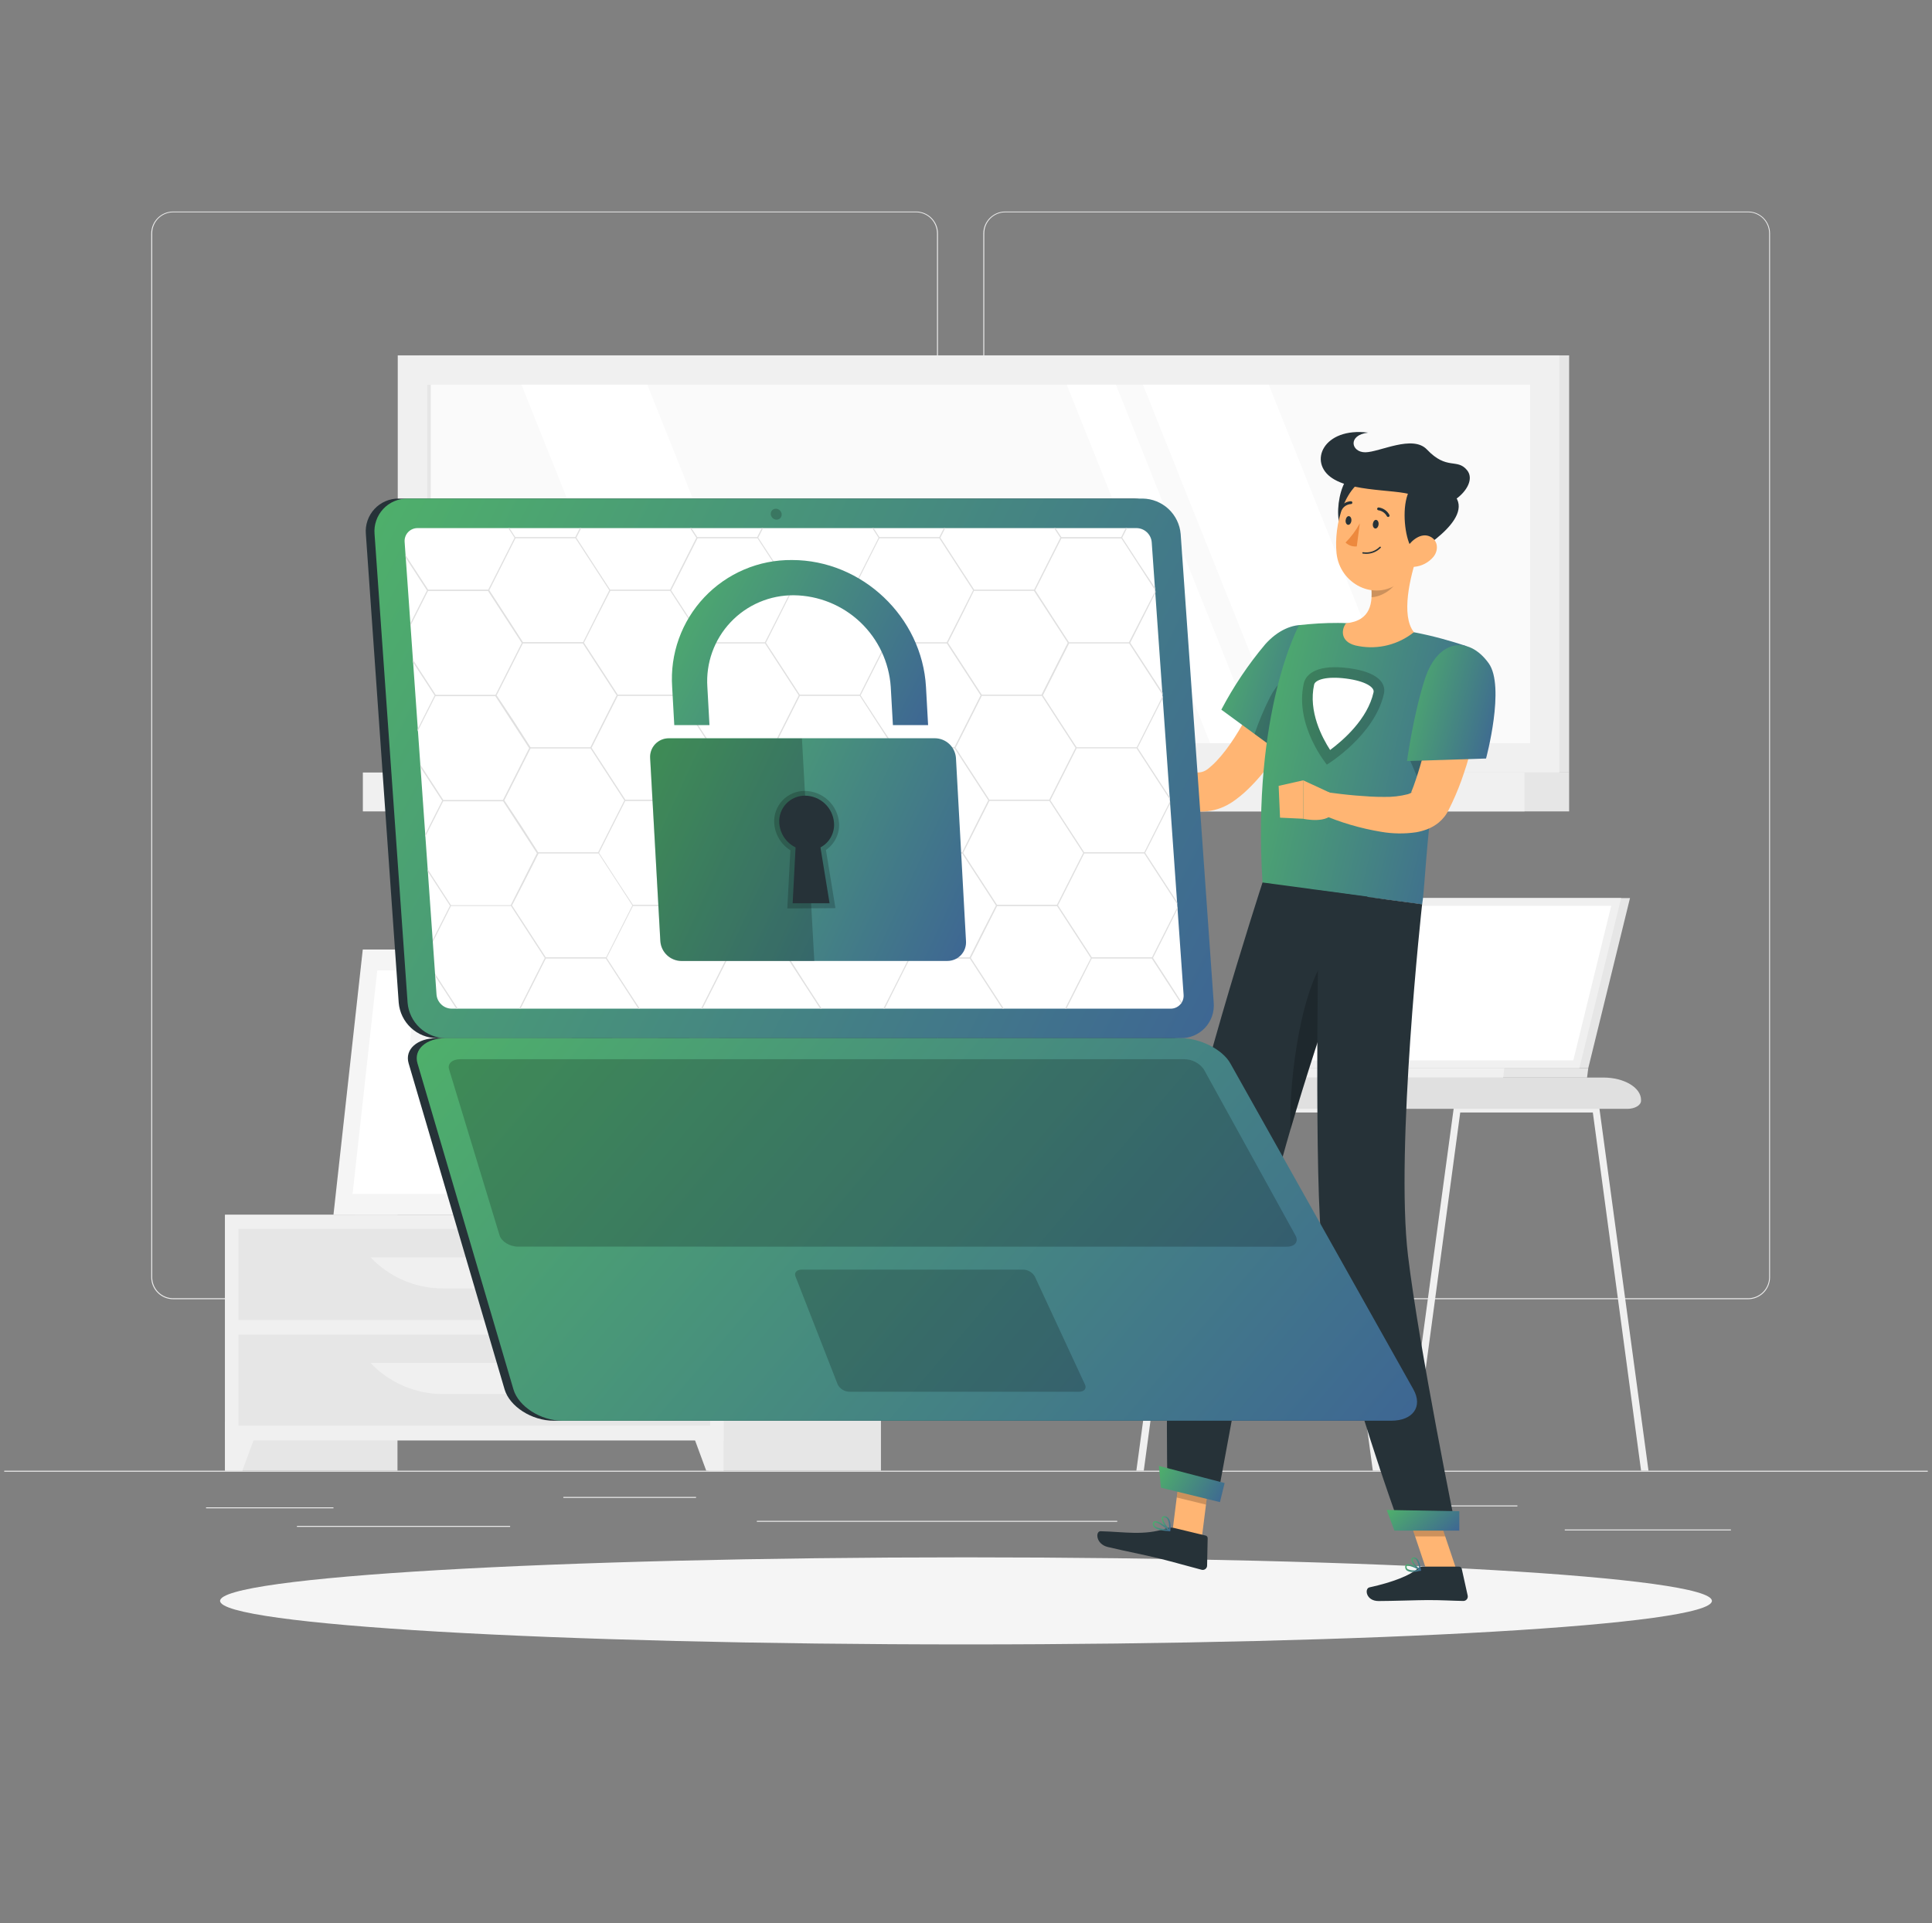 <svg width="228" height="227" viewBox="0 0 228 227" fill="none" xmlns="http://www.w3.org/2000/svg">
<rect x="0" y="0" width="228" height="227" fill="#808080" stroke="none"/>
<g clip-path="url(#clip0)">
<path d="M227.5 173.61H0.5V173.723H227.5V173.61Z" fill="#EBEBEB"/>
<path d="M39.353 177.932H24.317V178.045H39.353V177.932Z" fill="#EBEBEB"/>
<path d="M82.143 176.701H66.48V176.815H82.143V176.701Z" fill="#EBEBEB"/>
<path d="M60.201 180.125H35.041V180.238H60.201V180.125Z" fill="#EBEBEB"/>
<path d="M204.269 180.542H184.661V180.656H204.269V180.542Z" fill="#EBEBEB"/>
<path d="M179.072 177.705H168.675V177.818H179.072V177.705Z" fill="#EBEBEB"/>
<path d="M131.847 179.525H89.316V179.639H131.847V179.525Z" fill="#EBEBEB"/>
<path d="M108.098 153.361H20.435C19.748 153.36 19.09 153.086 18.605 152.6C18.12 152.114 17.847 151.456 17.847 150.769V27.54C17.853 26.857 18.128 26.204 18.613 25.723C19.097 25.242 19.752 24.971 20.435 24.97H108.098C108.785 24.97 109.445 25.243 109.931 25.729C110.417 26.215 110.69 26.875 110.69 27.562V150.769C110.69 151.456 110.417 152.116 109.931 152.602C109.445 153.088 108.785 153.361 108.098 153.361ZM20.435 25.061C19.778 25.062 19.149 25.324 18.685 25.788C18.221 26.253 17.961 26.883 17.961 27.54V150.769C17.961 151.425 18.221 152.055 18.685 152.52C19.149 152.985 19.778 153.246 20.435 153.248H108.098C108.755 153.246 109.385 152.985 109.849 152.52C110.314 152.056 110.575 151.426 110.577 150.769V27.54C110.575 26.883 110.314 26.253 109.849 25.788C109.385 25.323 108.755 25.062 108.098 25.061H20.435Z" fill="#EBEBEB"/>
<path d="M206.303 153.361H118.635C117.948 153.36 117.289 153.086 116.804 152.601C116.318 152.115 116.044 151.456 116.043 150.769V27.54C116.05 26.856 116.326 26.203 116.812 25.723C117.297 25.241 117.952 24.971 118.635 24.97H206.303C206.985 24.972 207.638 25.243 208.122 25.724C208.605 26.205 208.88 26.858 208.886 27.54V150.769C208.886 151.455 208.614 152.113 208.13 152.599C207.646 153.085 206.989 153.359 206.303 153.361ZM118.635 25.061C117.978 25.062 117.348 25.323 116.884 25.788C116.419 26.253 116.158 26.883 116.156 27.54V150.769C116.158 151.426 116.419 152.056 116.884 152.52C117.348 152.985 117.978 153.246 118.635 153.248H206.303C206.96 153.246 207.59 152.985 208.054 152.52C208.519 152.056 208.78 151.426 208.782 150.769V27.54C208.78 26.883 208.519 26.253 208.054 25.788C207.59 25.323 206.96 25.062 206.303 25.061H118.635Z" fill="#EBEBEB"/>
<path d="M60.551 143.4H67.456V116.646H60.551V143.4Z" fill="#E6E6E6"/>
<path d="M41.837 143.396H64.75L68.21 112.083H45.296L41.837 143.396Z" fill="#F0F0F0"/>
<path d="M39.353 143.396H63.02L66.48 112.083H42.812L39.353 143.396Z" fill="#F5F5F5"/>
<path d="M61.313 140.931L64.228 114.549H44.525L41.61 140.931H61.313Z" fill="white"/>
<path d="M57.25 134.534L57.373 133.462C58.104 126.843 53.968 120.946 48.602 120.946L48.483 122.022C47.752 128.636 51.884 134.534 57.25 134.534Z" fill="#F5F5F5"/>
<path d="M49.41 91.19L185.178 91.19V41.95L49.41 41.95V91.19Z" fill="#E6E6E6"/>
<path d="M46.94 91.19L184.025 91.19V41.95L46.94 41.95V91.19Z" fill="#F0F0F0"/>
<path d="M49.41 95.78L185.178 95.78V91.19L49.41 91.19V95.78Z" fill="#E6E6E6"/>
<path d="M42.822 95.78L179.907 95.78V91.19L42.822 91.19V95.78Z" fill="#F0F0F0"/>
<path d="M180.565 87.736V45.409L50.395 45.409V87.736H180.565Z" fill="#FAFAFA"/>
<path d="M166.646 87.736L149.725 45.409H134.875L151.796 87.736H166.646Z" fill="white"/>
<path d="M93.316 87.736L76.395 45.409H61.54L78.461 87.736H93.316Z" fill="white"/>
<path d="M148.604 87.736L131.683 45.409H125.89L142.811 87.736H148.604Z" fill="white"/>
<path d="M50.835 87.736V45.409H50.395V87.736H50.835Z" fill="#E6E6E6"/>
<path d="M26.55 173.61H46.908L46.908 143.396H26.55L26.55 173.61Z" fill="#E6E6E6"/>
<path d="M28.598 173.61H26.551V167.785H30.746L28.598 173.61Z" fill="#F0F0F0"/>
<path d="M83.605 173.61H103.962V143.396H83.605V173.61Z" fill="#E6E6E6"/>
<path d="M26.551 170.037H85.394V143.4H26.551V170.037Z" fill="#F0F0F0"/>
<path d="M83.346 173.61H85.393V167.785H81.198L83.346 173.61Z" fill="#F0F0F0"/>
<path d="M28.139 155.813H83.804V145.062H28.139V155.813Z" fill="#E6E6E6"/>
<path d="M52.256 152.09H59.679C61.275 152.09 62.854 151.764 64.32 151.134C65.786 150.503 67.108 149.58 68.205 148.422H43.734C44.831 149.58 46.152 150.503 47.617 151.134C49.082 151.765 50.661 152.09 52.256 152.09Z" fill="#F0F0F0"/>
<path d="M28.139 168.298H83.804V157.547H28.139V168.298Z" fill="#E6E6E6"/>
<path d="M52.256 164.557H59.679C61.275 164.557 62.854 164.231 64.32 163.601C65.786 162.97 67.108 162.047 68.205 160.888H43.734C44.831 162.047 46.152 162.97 47.617 163.601C49.082 164.231 50.661 164.557 52.256 164.557Z" fill="#F0F0F0"/>
<path d="M157.094 130.806C157.074 130.709 157.021 130.622 156.944 130.56C156.867 130.498 156.77 130.465 156.671 130.466H140.332C140.234 130.465 140.138 130.499 140.062 130.561C139.985 130.623 139.933 130.71 139.914 130.806L134.103 173.609H134.979L140.672 131.324H156.317L162.01 173.609H162.891L157.094 130.806Z" fill="#F0F0F0"/>
<path d="M188.746 130.806C188.726 130.709 188.673 130.622 188.596 130.56C188.519 130.498 188.423 130.465 188.324 130.466H171.98C171.881 130.465 171.785 130.498 171.708 130.56C171.631 130.622 171.578 130.709 171.558 130.806L165.756 173.609H166.632L172.325 131.324H187.975L193.668 173.609H194.544L188.746 130.806Z" fill="#F0F0F0"/>
<path d="M189.214 127.197H137.794C135.338 127.197 133.345 128.378 133.345 129.84V129.93C133.345 130.462 134.071 130.893 134.966 130.893H192.038C192.946 130.893 193.663 130.462 193.663 129.93V129.844C193.663 128.378 191.67 127.197 189.214 127.197Z" fill="#E0E0E0"/>
<path d="M192.361 106.009H158.36L153.435 126.089H187.435L192.361 106.009Z" fill="#E6E6E6"/>
<path d="M187.435 126.089L187.294 127.197H153.294L153.43 126.089H187.435Z" fill="#E6E6E6"/>
<path d="M191.316 106.009H157.316L152.386 126.089H186.386L191.316 106.009Z" fill="#F0F0F0"/>
<path d="M185.669 125.168L190.145 106.926H158.034L153.557 125.168H185.669Z" fill="white"/>
<path d="M177.528 126.089L177.392 127.197H139.951L140.087 126.089H177.528Z" fill="#F0F0F0"/>
<path d="M81.666 142.166H82.188C82.188 141.08 82.188 138.334 82.247 132.037C82.338 120.619 82.519 119.924 82.519 119.924L81.266 125.195C80.476 131.029 81.498 136.895 81.666 142.166Z" fill="#E6E6E6"/>
<path d="M80.626 124.396C78.81 122.249 74.974 121.622 71.029 121.086C69.481 120.878 75.115 124.414 77.839 126.925C79.968 128.877 81.33 129.417 81.925 131.36C82.22 128.936 82.179 126.258 80.626 124.396Z" fill="#E6E6E6"/>
<path d="M83.015 128.246C84.831 126.098 88.667 125.476 92.612 124.941C94.16 124.732 88.526 128.269 85.802 130.779C83.673 132.731 82.306 133.272 81.716 135.215C81.412 132.79 81.462 130.098 83.015 128.246Z" fill="#E6E6E6"/>
<path d="M82.243 119.402C83.605 116.832 86.996 114.408 90.81 113.5C92.308 113.141 87.341 118.24 85.453 121.531C83.986 124.083 82.038 127.088 81.739 129.249C81.28 124.991 80.894 121.985 82.243 119.402Z" fill="#E6E6E6"/>
<path d="M82.084 143.396C80.477 143.396 79.142 142.592 79.051 141.557L78.783 139.796H85.398L85.13 141.557C85.026 142.592 83.695 143.396 82.084 143.396Z" fill="#F0F0F0"/>
<path d="M85.811 140.472H78.356L78.143 138.506H86.025L85.811 140.472Z" fill="#F0F0F0"/>
<path d="M114 194.112C162.616 194.112 202.026 191.811 202.026 188.973C202.026 186.135 162.616 183.834 114 183.834C65.385 183.834 25.974 186.135 25.974 188.973C25.974 191.811 65.385 194.112 114 194.112Z" fill="#F5F5F5"/>
<path d="M141.821 181.591L138.371 180.746L139.401 172.529L142.856 173.373L141.821 181.591Z" fill="#FFB573"/>
<path d="M171.894 185.346H168.339L165.574 177.115H169.125L171.894 185.346Z" fill="#FFB573"/>
<path d="M167.867 184.932H172.198C172.268 184.932 172.337 184.956 172.392 185C172.447 185.044 172.486 185.105 172.502 185.173L173.206 188.351C173.222 188.428 173.221 188.508 173.202 188.584C173.184 188.661 173.148 188.732 173.098 188.793C173.047 188.854 172.984 188.902 172.912 188.935C172.841 188.968 172.763 188.984 172.684 188.982C171.29 188.959 170.273 188.878 168.516 188.878C167.436 188.878 164.18 188.991 162.687 188.991C161.193 188.991 161.002 187.516 161.611 187.379C164.335 186.785 166.414 185.958 167.29 185.168C167.447 185.021 167.652 184.937 167.867 184.932Z" fill="#263238"/>
<path d="M138.516 180.356L142.284 181.264C142.353 181.281 142.413 181.321 142.456 181.377C142.499 181.433 142.521 181.502 142.52 181.573L142.452 184.81C142.451 184.888 142.433 184.965 142.398 185.035C142.363 185.104 142.312 185.165 142.25 185.213C142.188 185.26 142.115 185.292 142.039 185.307C141.962 185.323 141.883 185.32 141.808 185.3C140.446 184.946 138.507 184.392 136.814 183.97C134.816 183.48 133.063 183.166 130.721 182.608C129.304 182.263 129.259 180.733 129.885 180.751C132.728 180.819 134.952 181.296 137.635 180.424C137.917 180.321 138.222 180.298 138.516 180.356Z" fill="#263238"/>
<path d="M155.718 78.515C155.473 79.25 155.237 79.877 154.969 80.553C154.701 81.23 154.433 81.865 154.147 82.514C153.58 83.813 152.949 85.084 152.259 86.346C151.56 87.622 150.787 88.856 149.943 90.042C149.061 91.298 148.048 92.456 146.92 93.497C146.615 93.764 146.311 94.032 145.971 94.282C145.789 94.414 145.657 94.523 145.435 94.663C145.224 94.805 145.006 94.936 144.781 95.054C143.838 95.555 142.784 95.81 141.717 95.794C140.737 95.773 139.772 95.553 138.879 95.149C138.109 94.798 137.383 94.356 136.718 93.833C135.538 92.88 134.485 91.78 133.586 90.559C133.132 89.978 132.75 89.37 132.369 88.743C131.982 88.127 131.629 87.491 131.311 86.837L133.581 85.429C133.971 85.883 134.421 86.392 134.857 86.855C135.293 87.318 135.765 87.763 136.219 88.217C137.09 89.053 138.051 89.792 139.084 90.419C140.041 90.986 141.018 91.268 141.621 91.172C141.915 91.128 142.195 91.016 142.439 90.845C142.51 90.798 142.578 90.747 142.643 90.691C142.702 90.646 142.829 90.532 142.915 90.455C143.124 90.278 143.322 90.091 143.51 89.892C145.054 88.276 146.384 86.074 147.542 83.813C148.127 82.673 148.667 81.498 149.194 80.317C149.453 79.722 149.707 79.123 149.948 78.524C150.188 77.924 150.434 77.298 150.638 76.753L155.718 78.515Z" fill="#FFB573"/>
<path d="M157.162 76.767C157.92 80.077 150.66 88.548 150.66 88.548L144.132 83.772C145.577 81.021 147.313 78.433 149.312 76.054C152.304 72.699 156.322 73.135 157.162 76.767Z" fill="url(#paint0_linear)"/>
<path opacity="0.2" d="M149.866 82.319C149.162 83.717 148.556 85.161 148.05 86.641L150.66 88.548C150.66 88.548 154.973 83.522 156.599 79.695C154.637 78.011 151.573 78.969 149.866 82.319Z" fill="black"/>
<path d="M133.931 85.933L132.274 83.713L129.463 87.027C129.463 87.027 131.166 88.734 133.272 88.067L133.931 85.933Z" fill="#FFB573"/>
<path d="M128.573 82.492L127.643 86.296L129.463 87.027L132.273 83.713L128.573 82.492Z" fill="#FFB573"/>
<path opacity="0.2" d="M139.401 172.529L138.87 176.769L142.325 177.609L142.856 173.373L139.401 172.529Z" fill="black"/>
<path opacity="0.2" d="M169.129 177.115H165.574L167 181.359H170.555L169.129 177.115Z" fill="black"/>
<path d="M173.061 76.272C171.773 80.032 170.769 83.884 170.055 87.794C169.542 90.518 169.147 93.129 168.893 95.512C168.239 101.069 168.089 105.328 167.83 106.758L148.994 104.22C147.718 83.881 153.307 73.802 153.307 73.802C154.821 73.617 156.345 73.528 157.87 73.534C158.192 73.534 158.519 73.534 158.85 73.557C161.538 73.762 164.212 74.121 166.859 74.633C167.363 74.728 167.871 74.833 168.362 74.946C170.868 75.514 173.061 76.272 173.061 76.272Z" fill="url(#paint1_linear)"/>
<path opacity="0.2" d="M159.132 78.869C155.682 78.415 154.138 79.414 153.861 80.685C152.753 85.643 156.585 90.26 156.585 90.26C156.585 90.26 162.21 86.85 163.318 81.893C163.604 80.621 162.578 79.309 159.132 78.869Z" fill="black"/>
<path d="M156.971 88.53C156.027 87.073 154.383 83.99 155.083 80.812C155.214 80.235 156.549 79.804 158.851 80.099C161.153 80.394 162.224 81.134 162.097 81.711C161.393 84.898 158.492 87.4 156.971 88.53Z" fill="white"/>
<path opacity="0.2" d="M170.055 87.794C169.542 90.518 169.147 93.129 168.893 95.512L166.346 89.62L170.055 87.794Z" fill="black"/>
<path d="M167.281 65.503C166.428 68.009 165.288 72.663 166.859 74.624C165.956 75.349 164.908 75.872 163.785 76.156C162.663 76.441 161.492 76.48 160.353 76.272C158.142 75.927 158.242 74.361 158.85 73.571C161.815 73.271 162.028 71.128 161.801 69.058L167.281 65.503Z" fill="#FFB573"/>
<path opacity="0.2" d="M165.047 66.947L161.801 69.035C161.862 69.517 161.88 70.003 161.856 70.488C162.977 70.488 164.648 69.476 164.916 68.345C165.042 67.891 165.087 67.417 165.047 66.947Z" fill="black"/>
<path d="M160.762 55.433C158.011 55.211 157.057 61.839 158.773 63.111C160.49 64.382 165.915 55.842 160.762 55.433Z" fill="#263238"/>
<path d="M168.112 61.667C167.426 65.126 167.204 67.187 165.197 68.74C162.183 71.074 158.092 68.899 157.729 65.303C157.402 62.066 158.578 56.954 162.178 56.023C162.972 55.815 163.805 55.812 164.6 56.017C165.395 56.221 166.124 56.625 166.719 57.19C167.313 57.756 167.753 58.464 167.997 59.248C168.241 60.031 168.281 60.864 168.112 61.667Z" fill="#FFB573"/>
<path d="M167.404 65.054C165.701 66.116 164.262 55.492 168.788 56.882C176.139 59.156 169.433 63.791 167.404 65.054Z" fill="#263238"/>
<path d="M167.413 58.852C166.383 57.581 160.117 58.348 157.23 56.455C154.343 54.562 156.172 50.398 161.457 51.07C158.996 51.356 159.445 53.408 161.134 53.39C162.823 53.372 166.709 51.279 168.398 53.063C170.755 55.542 171.935 54.071 173.111 55.479C174.836 57.504 169.647 61.617 167.413 58.852Z" fill="#263238"/>
<path d="M169.166 65.726C168.884 66.063 168.538 66.341 168.149 66.544C167.759 66.748 167.333 66.872 166.896 66.91C165.724 67.01 165.357 65.907 165.87 64.917C166.324 64.009 167.495 62.902 168.594 63.269C169.692 63.637 169.842 64.881 169.166 65.726Z" fill="#FFB573"/>
<path d="M137.772 175.653L143.619 177.06C143.619 177.06 147.387 157.143 149.135 146.188C149.666 142.86 150.851 138.257 152.286 133.34C154.102 127.147 156.295 120.464 158.079 115.239C159.963 109.732 161.375 105.837 161.375 105.837L148.995 104.17C148.995 104.17 139.56 133.131 138.516 143.918C137.39 155.146 137.772 175.653 137.772 175.653Z" fill="#263238"/>
<path opacity="0.2" d="M152.286 133.376C154.102 127.184 156.294 120.501 158.079 115.275L156.966 112.41C153.643 115.879 152.086 127.174 152.286 133.376Z" fill="black"/>
<path d="M155.672 105.105C155.672 105.105 155.059 135.555 155.895 145.934C156.803 157.284 165.329 180.538 165.329 180.538H171.839C171.839 180.538 167.494 159.268 166.164 148.231C164.648 135.655 167.826 106.744 167.826 106.744L155.672 105.105Z" fill="#263238"/>
<path d="M164.553 180.678H172.216V178.39L163.649 178.24L164.553 180.678Z" fill="url(#paint2_linear)"/>
<path d="M137.004 175.612L143.969 177.314L144.518 175.063L136.764 173.042L137.004 175.612Z" fill="url(#paint3_linear)"/>
<path d="M162.687 61.93C162.65 62.212 162.469 62.42 162.283 62.384C162.096 62.348 161.974 62.107 162.015 61.826C162.056 61.544 162.233 61.331 162.419 61.372C162.605 61.413 162.723 61.644 162.687 61.93Z" fill="#263238"/>
<path d="M159.477 61.494C159.437 61.78 159.255 61.989 159.069 61.948C158.883 61.907 158.765 61.671 158.805 61.385C158.846 61.099 159.023 60.891 159.209 60.931C159.396 60.972 159.514 61.213 159.477 61.494Z" fill="#263238"/>
<path d="M160.476 61.776C160.022 62.607 159.455 63.371 158.792 64.046C158.966 64.213 159.175 64.341 159.404 64.42C159.633 64.498 159.876 64.525 160.117 64.5L160.476 61.776Z" fill="#ED893E"/>
<path d="M161.216 65.376C161.092 65.376 160.967 65.367 160.844 65.349C160.833 65.348 160.822 65.344 160.812 65.339C160.802 65.333 160.794 65.326 160.787 65.317C160.78 65.308 160.775 65.298 160.772 65.287C160.77 65.276 160.769 65.264 160.771 65.253C160.773 65.243 160.777 65.232 160.782 65.223C160.788 65.214 160.796 65.206 160.805 65.199C160.813 65.193 160.823 65.188 160.834 65.186C160.845 65.184 160.856 65.183 160.867 65.185C161.219 65.24 161.579 65.211 161.919 65.101C162.258 64.99 162.566 64.802 162.819 64.55C162.835 64.535 162.856 64.526 162.878 64.526C162.9 64.526 162.921 64.535 162.937 64.55C162.945 64.557 162.951 64.567 162.955 64.577C162.96 64.587 162.962 64.598 162.962 64.609C162.962 64.62 162.96 64.631 162.955 64.641C162.951 64.651 162.945 64.66 162.937 64.668C162.713 64.896 162.445 65.077 162.149 65.199C161.853 65.32 161.536 65.381 161.216 65.376Z" fill="#263238"/>
<path d="M163.817 61.027C163.787 61.027 163.758 61.019 163.733 61.004C163.707 60.989 163.686 60.967 163.672 60.94C163.572 60.754 163.43 60.593 163.258 60.471C163.085 60.349 162.887 60.269 162.678 60.237C162.656 60.236 162.634 60.23 162.614 60.221C162.594 60.211 162.576 60.198 162.562 60.181C162.547 60.165 162.535 60.145 162.528 60.125C162.521 60.104 162.518 60.082 162.519 60.06C162.522 60.016 162.543 59.974 162.576 59.945C162.609 59.915 162.652 59.899 162.696 59.901C162.961 59.935 163.214 60.032 163.434 60.184C163.655 60.335 163.836 60.537 163.962 60.772C163.974 60.792 163.981 60.813 163.984 60.835C163.987 60.857 163.985 60.88 163.979 60.901C163.973 60.923 163.963 60.943 163.949 60.961C163.936 60.978 163.918 60.993 163.899 61.004C163.874 61.018 163.846 61.025 163.817 61.027Z" fill="#263238"/>
<path d="M158.242 60.205C158.209 60.204 158.176 60.195 158.147 60.178C158.11 60.152 158.085 60.113 158.076 60.069C158.068 60.025 158.077 59.979 158.102 59.942C158.245 59.716 158.44 59.528 158.67 59.393C158.901 59.258 159.16 59.18 159.427 59.165C159.472 59.165 159.514 59.183 159.546 59.215C159.577 59.246 159.595 59.289 159.595 59.333C159.595 59.378 159.577 59.42 159.546 59.452C159.514 59.483 159.472 59.501 159.427 59.501C159.215 59.514 159.01 59.577 158.828 59.686C158.646 59.795 158.493 59.947 158.383 60.128C158.368 60.151 158.347 60.171 158.322 60.184C158.298 60.198 158.27 60.205 158.242 60.205Z" fill="#263238"/>
<path d="M166.691 185.554C166.449 185.572 166.207 185.508 166.006 185.373C165.941 185.317 165.892 185.247 165.862 185.168C165.832 185.088 165.822 185.003 165.833 184.919C165.833 184.869 165.846 184.82 165.872 184.778C165.897 184.735 165.934 184.701 165.978 184.678C166.369 184.478 167.518 185.182 167.645 185.264C167.66 185.272 167.672 185.285 167.679 185.3C167.686 185.316 167.689 185.333 167.686 185.35C167.683 185.366 167.675 185.381 167.664 185.393C167.653 185.406 167.638 185.414 167.622 185.418C167.318 185.498 167.006 185.544 166.691 185.554ZM166.165 184.819C166.129 184.811 166.092 184.811 166.056 184.819C166.038 184.829 166.024 184.844 166.014 184.861C166.005 184.879 166 184.899 166.001 184.919C165.992 184.975 165.998 185.032 166.018 185.086C166.038 185.139 166.071 185.186 166.115 185.223C166.512 185.405 166.963 185.428 167.377 185.286C167.007 185.054 166.595 184.895 166.165 184.819Z" fill="url(#paint4_linear)"/>
<path d="M167.604 185.427H167.563C167.195 185.227 166.482 184.446 166.56 184.065C166.571 184.003 166.604 183.946 166.653 183.906C166.702 183.865 166.764 183.843 166.827 183.843C166.891 183.836 166.956 183.842 167.018 183.86C167.079 183.879 167.137 183.91 167.186 183.952C167.599 184.292 167.681 185.314 167.685 185.359C167.687 185.374 167.684 185.389 167.677 185.402C167.671 185.416 167.661 185.428 167.649 185.436C167.633 185.437 167.618 185.434 167.604 185.427ZM166.886 183.988H166.846C166.737 183.988 166.727 184.052 166.723 184.074C166.678 184.31 167.132 184.896 167.499 185.173C167.474 184.768 167.327 184.38 167.077 184.061C167.025 184.014 166.957 183.988 166.886 183.988Z" fill="url(#paint5_linear)"/>
<path d="M138.035 180.746C137.449 180.724 136.428 180.619 136.128 180.188C136.085 180.126 136.058 180.054 136.049 179.979C136.039 179.904 136.048 179.828 136.073 179.757C136.087 179.712 136.111 179.671 136.145 179.639C136.178 179.606 136.219 179.583 136.264 179.571C136.741 179.434 137.953 180.479 138.08 180.601C138.092 180.614 138.1 180.629 138.104 180.646C138.108 180.663 138.108 180.68 138.103 180.697C138.097 180.71 138.087 180.722 138.075 180.73C138.063 180.739 138.049 180.745 138.035 180.746ZM136.332 179.725H136.296C136.278 179.729 136.262 179.738 136.25 179.751C136.237 179.764 136.228 179.78 136.223 179.798C136.206 179.845 136.2 179.895 136.207 179.945C136.213 179.995 136.231 180.042 136.26 180.084C136.428 180.324 136.986 180.497 137.78 180.538C137.295 180.17 136.614 179.702 136.332 179.725Z" fill="url(#paint6_linear)"/>
<path d="M138.035 180.746C138.016 180.753 137.995 180.753 137.976 180.746C137.604 180.456 136.963 179.507 137.118 179.135C137.159 179.044 137.249 178.949 137.481 178.98C137.564 178.99 137.645 179.017 137.717 179.06C137.789 179.103 137.851 179.161 137.899 179.23C138.253 179.684 138.117 180.651 138.112 180.692C138.109 180.706 138.103 180.72 138.093 180.731C138.083 180.742 138.071 180.75 138.058 180.755L138.035 180.746ZM137.367 179.13C137.295 179.13 137.281 179.171 137.277 179.185C137.181 179.412 137.599 180.134 137.962 180.492C138.016 180.09 137.948 179.68 137.767 179.316C137.731 179.266 137.685 179.223 137.632 179.191C137.579 179.159 137.52 179.138 137.458 179.13H137.367Z" fill="url(#paint7_linear)"/>
<path d="M175.026 80.408C174.967 81.08 174.904 81.657 174.817 82.269C174.731 82.882 174.64 83.477 174.541 84.085C174.336 85.289 174.087 86.483 173.796 87.672C173.505 88.862 173.174 90.051 172.77 91.231C172.376 92.433 171.909 93.61 171.372 94.754L170.949 95.622L170.922 95.676L170.863 95.785L170.741 96.003C170.653 96.144 170.558 96.281 170.455 96.412C170.258 96.661 170.036 96.89 169.792 97.093C169.376 97.435 168.906 97.706 168.402 97.896C167.993 98.048 167.57 98.164 167.14 98.241C165.759 98.444 164.353 98.426 162.977 98.187C160.532 97.782 158.145 97.077 155.872 96.089L156.63 93.524C157.733 93.669 158.9 93.815 160.008 93.906C161.116 93.996 162.242 94.078 163.309 94.069C164.263 94.094 165.216 93.988 166.142 93.751C166.496 93.647 166.718 93.465 166.659 93.47C166.635 93.477 166.614 93.489 166.596 93.506L166.555 93.551L166.532 93.579V93.533L166.818 92.798C167.558 90.739 168.14 88.626 168.557 86.478C168.793 85.384 168.979 84.276 169.17 83.173C169.264 82.619 169.35 82.065 169.428 81.511L169.651 79.886L175.026 80.408Z" fill="#FFB573"/>
<path d="M175.68 78.288C177.664 81.043 175.372 89.538 175.372 89.538L166.046 89.837C166.046 89.837 166.805 84.24 168.185 80.067C169.683 75.527 173.27 74.951 175.68 78.288Z" fill="url(#paint8_linear)"/>
<path d="M157.066 93.628L153.793 92.112V96.652C153.793 96.652 156.867 97.329 157.402 95.744L157.066 93.628Z" fill="#FFB573"/>
<path d="M150.896 92.766L151.06 96.52L153.775 96.647L153.793 92.112L150.896 92.766Z" fill="#FFB573"/>
<path d="M138.298 122.548H51.53C50.398 122.529 49.314 122.09 48.488 121.318C47.661 120.546 47.15 119.494 47.053 118.367L43.176 63.033C43.13 62.498 43.197 61.959 43.373 61.45C43.548 60.942 43.827 60.476 44.193 60.082C44.559 59.688 45.004 59.376 45.498 59.164C45.992 58.952 46.525 58.846 47.062 58.852H133.813C134.944 58.873 136.027 59.311 136.854 60.083C137.68 60.855 138.192 61.906 138.289 63.033L142.184 118.367C142.23 118.903 142.163 119.442 141.988 119.95C141.813 120.458 141.533 120.924 141.167 121.318C140.801 121.712 140.357 122.025 139.863 122.237C139.369 122.448 138.836 122.555 138.298 122.548Z" fill="#263238"/>
<path d="M163.118 167.707H65.349C62.757 167.707 60.142 166.032 59.547 164.003L48.224 125.522C47.739 123.878 49.232 122.548 51.53 122.548H138.298C140.6 122.548 143.229 123.878 144.15 125.522L165.756 164.003C166.891 166.032 165.711 167.707 163.118 167.707Z" fill="#263238"/>
<path d="M139.342 122.548H52.578C51.447 122.53 50.362 122.092 49.535 121.319C48.708 120.547 48.197 119.495 48.102 118.367L44.202 63.033C44.157 62.498 44.224 61.959 44.4 61.451C44.575 60.943 44.855 60.477 45.221 60.084C45.587 59.69 46.031 59.377 46.525 59.165C47.018 58.953 47.551 58.846 48.088 58.852H134.857C135.988 58.871 137.072 59.31 137.899 60.082C138.726 60.855 139.237 61.906 139.333 63.033L143.233 118.367C143.278 118.903 143.21 119.442 143.035 119.95C142.859 120.459 142.579 120.925 142.213 121.318C141.846 121.712 141.402 122.025 140.907 122.237C140.413 122.448 139.88 122.555 139.342 122.548Z" fill="url(#paint9_linear)"/>
<path d="M53.287 119.066C52.84 119.057 52.412 118.883 52.086 118.578C51.759 118.273 51.556 117.859 51.516 117.413L47.752 63.987C47.735 63.776 47.761 63.563 47.831 63.362C47.9 63.162 48.01 62.978 48.155 62.823C48.299 62.668 48.475 62.545 48.67 62.461C48.865 62.378 49.075 62.336 49.287 62.339H134.149C134.594 62.349 135.02 62.523 135.345 62.827C135.671 63.13 135.874 63.543 135.915 63.987L139.678 117.413C139.696 117.625 139.669 117.838 139.6 118.039C139.531 118.239 139.42 118.423 139.276 118.579C139.132 118.734 138.956 118.858 138.761 118.942C138.566 119.026 138.356 119.068 138.144 119.066H53.287Z" fill="white"/>
<path opacity="0.2" d="M92.083 61.16C92.322 60.913 92.3 60.505 92.035 60.249C91.77 59.993 91.362 59.986 91.123 60.233C90.884 60.48 90.906 60.888 91.171 61.144C91.436 61.4 91.844 61.407 92.083 61.16Z" fill="black"/>
<path d="M164.167 167.707H66.394C63.801 167.707 61.191 166.032 60.591 164.003L49.269 125.522C48.787 123.878 50.276 122.548 52.578 122.548H139.342C141.644 122.548 144.273 123.878 145.194 125.522L166.796 164.003C167.935 166.032 166.759 167.707 164.167 167.707Z" fill="url(#paint10_linear)"/>
<path opacity="0.2" d="M61.127 147.155C60.156 147.155 59.18 146.556 58.957 145.829L52.992 126.212C52.792 125.563 53.378 125.032 54.295 125.032H139.742C140.194 125.031 140.639 125.138 141.042 125.343C141.444 125.548 141.792 125.846 142.057 126.212L152.885 145.839C153.285 146.565 152.822 147.164 151.85 147.164L61.127 147.155Z" fill="black"/>
<path opacity="0.2" d="M100.271 164.285C99.982 164.285 99.698 164.207 99.45 164.058C99.202 163.909 98.999 163.696 98.864 163.44L93.87 150.656C93.702 150.224 94.029 149.87 94.601 149.87H120.706C120.987 149.87 121.264 149.942 121.51 150.08C121.755 150.217 121.962 150.415 122.109 150.656L128.042 163.44C128.26 163.894 127.952 164.285 127.361 164.285H100.271Z" fill="black"/>
<path d="M51.08 111.198L53.223 106.949H60.301L62.294 110.018L64.287 113.082L62.739 116.147L61.268 119.066H61.427L62.866 116.215L64.414 113.151H71.492L73.485 116.22L75.333 119.066H75.505L73.594 116.142L71.601 113.073L73.149 110.013L74.697 106.949H81.766L83.759 110.018L85.752 113.082L84.209 116.147L82.733 119.066H82.892L84.336 116.215L85.879 113.151H92.957L94.95 116.22L96.798 119.066H96.971L95.073 116.142L93.116 113.073L94.66 110.013L96.208 106.949H103.281L105.274 110.018L107.267 113.082L105.724 116.147L104.248 119.066H104.407L105.828 116.224L107.372 113.16H114.454L116.447 116.229L118.295 119.075H118.467L116.57 116.151L114.577 113.082L116.12 110.022L117.668 106.958H124.746L126.739 110.027L128.732 113.092L127.166 116.147L125.691 119.066H125.854L127.293 116.215L128.837 113.151H135.928L137.921 116.22L139.374 118.453L139.465 118.331L138.062 116.142L136.069 113.073L137.613 110.013L138.975 107.289V107.012L137.499 109.936L135.951 113.001H128.846L126.853 109.932L124.86 106.867L126.408 103.803L127.951 100.743H135.029L138.929 106.74L138.906 106.445L135.152 100.666L138.089 94.845V94.564L135.043 100.597H127.947L125.954 97.533L123.961 94.464L125.509 91.404L127.057 88.339H134.13L138.062 94.391L138.039 94.096L134.258 88.271L137.218 82.41V82.133L134.149 88.208H127.053L125.059 85.139L123.08 82.074L124.624 79.01L126.172 75.95H133.25L137.199 82.029V81.734L133.386 75.873L136.369 69.971V69.694L133.227 75.818H126.154L124.161 72.749L122.172 69.671L123.716 66.606L125.259 63.56H132.337L134.33 66.625L136.314 69.685V69.389L134.43 66.538L132.437 63.469L133.009 62.339H132.85L132.314 63.401H125.255L124.56 62.339H124.392L125.132 63.478L123.584 66.543L122.04 69.603H114.963L112.969 66.538L110.976 63.469L111.548 62.339H111.39L110.849 63.401H103.776L103.104 62.339H102.936L103.676 63.478L102.128 66.543L100.584 69.603H93.484L91.491 66.538L89.484 63.469L90.056 62.339H89.897L89.357 63.401H82.293L81.603 62.339H81.43L82.175 63.478L80.626 66.543L79.083 69.603H72.005L70.012 66.538L68.019 63.469L68.591 62.339H68.432L67.892 63.401H60.814L60.124 62.339H59.974L60.719 63.478L59.17 66.543L57.622 69.603H50.526L47.861 65.517V65.812L50.386 69.694L48.411 73.603L48.433 73.879L50.513 69.762H57.591L59.579 72.826L61.572 75.895L60.029 78.955L58.48 82.02H51.421L49.432 78.951L48.733 77.875V78.17L49.291 79.028L51.285 82.092L49.736 85.157L49.282 86.065V86.342L49.836 85.243L51.384 82.179H58.458L60.451 85.248L62.444 88.312L60.9 91.377L59.352 94.437H52.32L50.327 91.372L49.6 90.255V90.546L50.186 91.454L52.179 94.518L50.631 97.578L50.177 98.514V98.79L50.753 97.647L52.301 94.587H59.375L61.368 97.651L63.361 100.72L61.817 103.78L60.269 106.844H53.218L50.472 102.604L50.495 102.899L53.1 106.908L51.062 110.944L51.08 111.198ZM81.766 106.808H74.697L72.686 103.739L70.698 100.675L72.241 97.61L73.789 94.55H80.863L82.856 97.615L84.849 100.684L83.305 103.744L81.766 106.808ZM112.638 88.194H105.569L103.558 85.139L101.565 82.074L103.113 79.01L104.661 75.95H111.735L113.728 79.014L115.721 82.079L114.177 85.143L112.638 88.194ZM112.638 88.335L114.631 91.404L116.624 94.468L115.081 97.528L113.546 100.607H106.468L104.466 97.542L102.473 94.473L104.021 91.413L105.565 88.349L112.638 88.335ZM103.445 85.202L105.438 88.267L103.889 91.331L102.341 94.391H95.282L93.289 91.327L91.3 88.271L92.844 85.211L94.392 82.147H101.47L103.445 85.202ZM95.159 94.482L93.611 97.542L92.067 100.607H84.99L82.996 97.542L81.003 94.473L82.552 91.413L84.095 88.349H91.173L93.166 91.418L95.159 94.482ZM92.716 85.143L91.168 88.208H84.091L82.097 85.139L80.104 82.074L81.653 79.01L83.196 75.95H90.274L92.267 79.014L94.26 82.079L92.716 85.143ZM81.979 85.216L83.968 88.28L82.424 91.345L80.858 94.405H73.803L71.81 91.34L69.817 88.271L71.36 85.211L72.909 82.147H79.986L81.979 85.216ZM94.51 109.945L92.966 113.01H85.888L83.895 109.941L81.902 106.876L83.45 103.812L84.994 100.752H92.072L94.065 103.816L96.058 106.885L94.51 109.945ZM103.254 106.808H96.181L94.188 103.739L92.208 100.675L93.752 97.61L95.3 94.55H102.378L104.371 97.615L106.359 100.684L104.816 103.744L103.254 106.808ZM115.966 109.945L114.422 113.01H107.367L105.374 109.941L103.381 106.876L104.929 103.812L106.473 100.752H113.546L115.539 103.816L117.532 106.885L115.966 109.945ZM125.836 97.61L127.829 100.679L126.281 103.739L124.733 106.804H117.659L115.666 103.735L113.673 100.67L115.217 97.606L116.765 94.546H123.843L125.836 97.61ZM124.928 85.211L126.921 88.276L125.373 91.34L123.829 94.4H116.76L114.767 91.336L112.774 88.267L114.322 85.207L115.866 82.142H122.944L124.928 85.211ZM114.94 69.744H122.018L124.011 72.808L126.004 75.877L124.456 78.937L122.912 82.002H115.861L113.868 78.933L111.875 75.868L113.423 72.804L114.94 69.744ZM102.228 66.602L103.776 63.542H110.854L112.842 66.606L114.835 69.675L113.292 72.736L111.73 75.818H104.67L102.682 72.749L100.689 69.685L102.228 66.602ZM93.484 69.744H100.562L102.555 72.808L104.548 75.877L103 78.937L101.456 82.002H94.383L92.39 78.933L90.392 75.873L91.936 72.808L93.484 69.744ZM80.772 66.602L82.32 63.542H89.393L91.386 66.606L93.379 69.675L91.836 72.736L90.269 75.818H83.192L81.199 72.749L79.206 69.685L80.772 66.602ZM72.028 69.744H79.088L81.081 72.808L83.074 75.877L81.525 78.937L79.977 82.002H72.904L70.911 78.933L68.918 75.868L70.462 72.804L72.028 69.744ZM59.738 72.731L57.745 69.666L59.293 66.602L60.837 63.542H67.915L69.908 66.606L71.901 69.675L70.353 72.736L68.809 75.8H61.713L59.738 72.731ZM60.646 85.134L58.612 82.074L60.16 79.01L61.704 75.95H68.782L70.775 79.014L72.768 82.079L71.22 85.143L69.676 88.208H62.612L60.646 85.134ZM61.554 97.537L59.52 94.473L61.068 91.413L62.612 88.349H69.69L71.683 91.418L73.676 94.482L72.128 97.542L70.584 100.607H63.511L61.554 97.537ZM62.008 103.807L63.556 100.747H70.634L72.627 103.812L74.62 106.881L73.072 109.941L71.528 113.005H64.41L62.417 109.936L60.428 106.876L62.008 103.807Z" fill="#E0E0E0"/>
<path d="M54.027 119.066L51.344 114.939L51.362 115.234L53.854 119.066H54.027Z" fill="#E0E0E0"/>
<path d="M111.803 113.432H80.404C79.773 113.423 79.168 113.177 78.71 112.743C78.251 112.309 77.973 111.719 77.93 111.089L76.727 89.488C76.707 89.186 76.749 88.884 76.851 88.599C76.954 88.315 77.114 88.054 77.321 87.834C77.528 87.615 77.779 87.44 78.057 87.321C78.335 87.203 78.635 87.143 78.938 87.145H110.345C110.976 87.154 111.58 87.4 112.038 87.834C112.495 88.268 112.773 88.859 112.815 89.488L114 111.089C114.02 111.39 113.978 111.691 113.876 111.975C113.775 112.258 113.616 112.518 113.41 112.738C113.204 112.958 112.955 113.133 112.678 113.252C112.402 113.371 112.104 113.433 111.803 113.432Z" fill="url(#paint11_linear)"/>
<path opacity="0.2" d="M78.933 87.168C78.631 87.165 78.331 87.225 78.053 87.344C77.775 87.463 77.524 87.637 77.317 87.857C77.109 88.077 76.949 88.337 76.847 88.622C76.745 88.906 76.702 89.209 76.722 89.511L77.925 111.112C77.968 111.742 78.247 112.332 78.705 112.766C79.164 113.2 79.768 113.446 80.4 113.455H96.099L94.637 87.168H78.933Z" fill="black"/>
<path opacity="0.2" d="M92.912 107.235L93.275 100.37C92.729 100.028 92.272 99.562 91.941 99.01C91.609 98.458 91.413 97.835 91.368 97.192C91.334 96.698 91.403 96.201 91.571 95.734C91.739 95.268 92.002 94.841 92.344 94.481C92.685 94.121 93.097 93.836 93.555 93.644C94.012 93.452 94.504 93.357 95 93.365C96.023 93.38 97.003 93.777 97.747 94.479C98.491 95.181 98.944 96.136 99.018 97.156C99.058 97.775 98.936 98.393 98.664 98.95C98.393 99.507 97.981 99.984 97.47 100.334L98.591 107.199L92.912 107.235Z" fill="black"/>
<path d="M98.428 97.156C98.371 96.286 97.987 95.47 97.354 94.871C96.721 94.271 95.885 93.933 95.014 93.924C94.596 93.919 94.182 94.001 93.798 94.164C93.413 94.327 93.067 94.568 92.78 94.872C92.494 95.175 92.273 95.535 92.132 95.928C91.992 96.321 91.934 96.739 91.963 97.156C92.002 97.762 92.201 98.347 92.539 98.852C92.877 99.356 93.342 99.763 93.888 100.03L93.543 106.622H97.901L96.825 100.03C97.342 99.757 97.768 99.341 98.052 98.83C98.337 98.32 98.467 97.739 98.428 97.156Z" fill="#263238"/>
<path d="M109.528 85.597H105.374L105.12 81.089C104.925 78.179 103.641 75.45 101.524 73.444C99.408 71.439 96.613 70.304 93.697 70.266C92.299 70.252 90.914 70.527 89.628 71.074C88.341 71.621 87.182 72.428 86.223 73.444C85.263 74.461 84.524 75.664 84.051 76.98C83.579 78.295 83.384 79.694 83.478 81.089L83.727 85.597H79.573L79.323 81.089C79.192 79.159 79.461 77.222 80.114 75.4C80.767 73.579 81.79 71.912 83.118 70.505C84.446 69.098 86.051 67.981 87.832 67.224C89.613 66.467 91.531 66.087 93.466 66.107C101.724 66.107 108.815 72.826 109.278 81.089L109.528 85.597Z" fill="url(#paint12_linear)"/>
</g>
<defs>
<linearGradient id="paint0_linear" x1="145.896" y1="57.173" x2="170.451" y2="64.276" gradientUnits="userSpaceOnUse">
<stop offset="0.025" stop-color="#51BA65"/>
<stop offset="0.988" stop-color="#384DA1"/>
</linearGradient>
<linearGradient id="paint1_linear" x1="152.074" y1="36.208" x2="198.746" y2="47.338" gradientUnits="userSpaceOnUse">
<stop offset="0.025" stop-color="#51BA65"/>
<stop offset="0.988" stop-color="#384DA1"/>
</linearGradient>
<linearGradient id="paint2_linear" x1="164.804" y1="175.501" x2="172.322" y2="184.13" gradientUnits="userSpaceOnUse">
<stop offset="0.025" stop-color="#51BA65"/>
<stop offset="0.988" stop-color="#384DA1"/>
</linearGradient>
<linearGradient id="paint3_linear" x1="137.809" y1="168.243" x2="149.477" y2="175.16" gradientUnits="userSpaceOnUse">
<stop offset="0.025" stop-color="#51BA65"/>
<stop offset="0.988" stop-color="#384DA1"/>
</linearGradient>
<linearGradient id="paint4_linear" x1="166.079" y1="183.615" x2="168.703" y2="185.356" gradientUnits="userSpaceOnUse">
<stop offset="0.025" stop-color="#51BA65"/>
<stop offset="0.988" stop-color="#384DA1"/>
</linearGradient>
<linearGradient id="paint5_linear" x1="166.706" y1="182.046" x2="168.891" y2="182.552" gradientUnits="userSpaceOnUse">
<stop offset="0.025" stop-color="#51BA65"/>
<stop offset="0.988" stop-color="#384DA1"/>
</linearGradient>
<linearGradient id="paint6_linear" x1="136.323" y1="178.224" x2="139.496" y2="180.022" gradientUnits="userSpaceOnUse">
<stop offset="0.025" stop-color="#51BA65"/>
<stop offset="0.988" stop-color="#384DA1"/>
</linearGradient>
<linearGradient id="paint7_linear" x1="137.235" y1="176.973" x2="139.289" y2="177.367" gradientUnits="userSpaceOnUse">
<stop offset="0.025" stop-color="#51BA65"/>
<stop offset="0.988" stop-color="#384DA1"/>
</linearGradient>
<linearGradient id="paint8_linear" x1="167.454" y1="60.789" x2="187.446" y2="65.773" gradientUnits="userSpaceOnUse">
<stop offset="0.025" stop-color="#51BA65"/>
<stop offset="0.988" stop-color="#384DA1"/>
</linearGradient>
<linearGradient id="paint9_linear" x1="57.54" y1="-12.709" x2="217.664" y2="68.629" gradientUnits="userSpaceOnUse">
<stop offset="0.025" stop-color="#51BA65"/>
<stop offset="0.988" stop-color="#384DA1"/>
</linearGradient>
<linearGradient id="paint10_linear" x1="65.09" y1="71.814" x2="203.931" y2="190.364" gradientUnits="userSpaceOnUse">
<stop offset="0.025" stop-color="#51BA65"/>
<stop offset="0.988" stop-color="#384DA1"/>
</linearGradient>
<linearGradient id="paint11_linear" x1="81.747" y1="57.613" x2="144.167" y2="86.531" gradientUnits="userSpaceOnUse">
<stop offset="0.025" stop-color="#51BA65"/>
<stop offset="0.988" stop-color="#384DA1"/>
</linearGradient>
<linearGradient id="paint12_linear" x1="83.366" y1="44.209" x2="132.293" y2="69.001" gradientUnits="userSpaceOnUse">
<stop offset="0.025" stop-color="#51BA65"/>
<stop offset="0.988" stop-color="#384DA1"/>
</linearGradient>
<clipPath id="clip0">
<rect width="227" height="227" fill="white" transform="translate(0.5)"/>
</clipPath>
</defs>
</svg>
